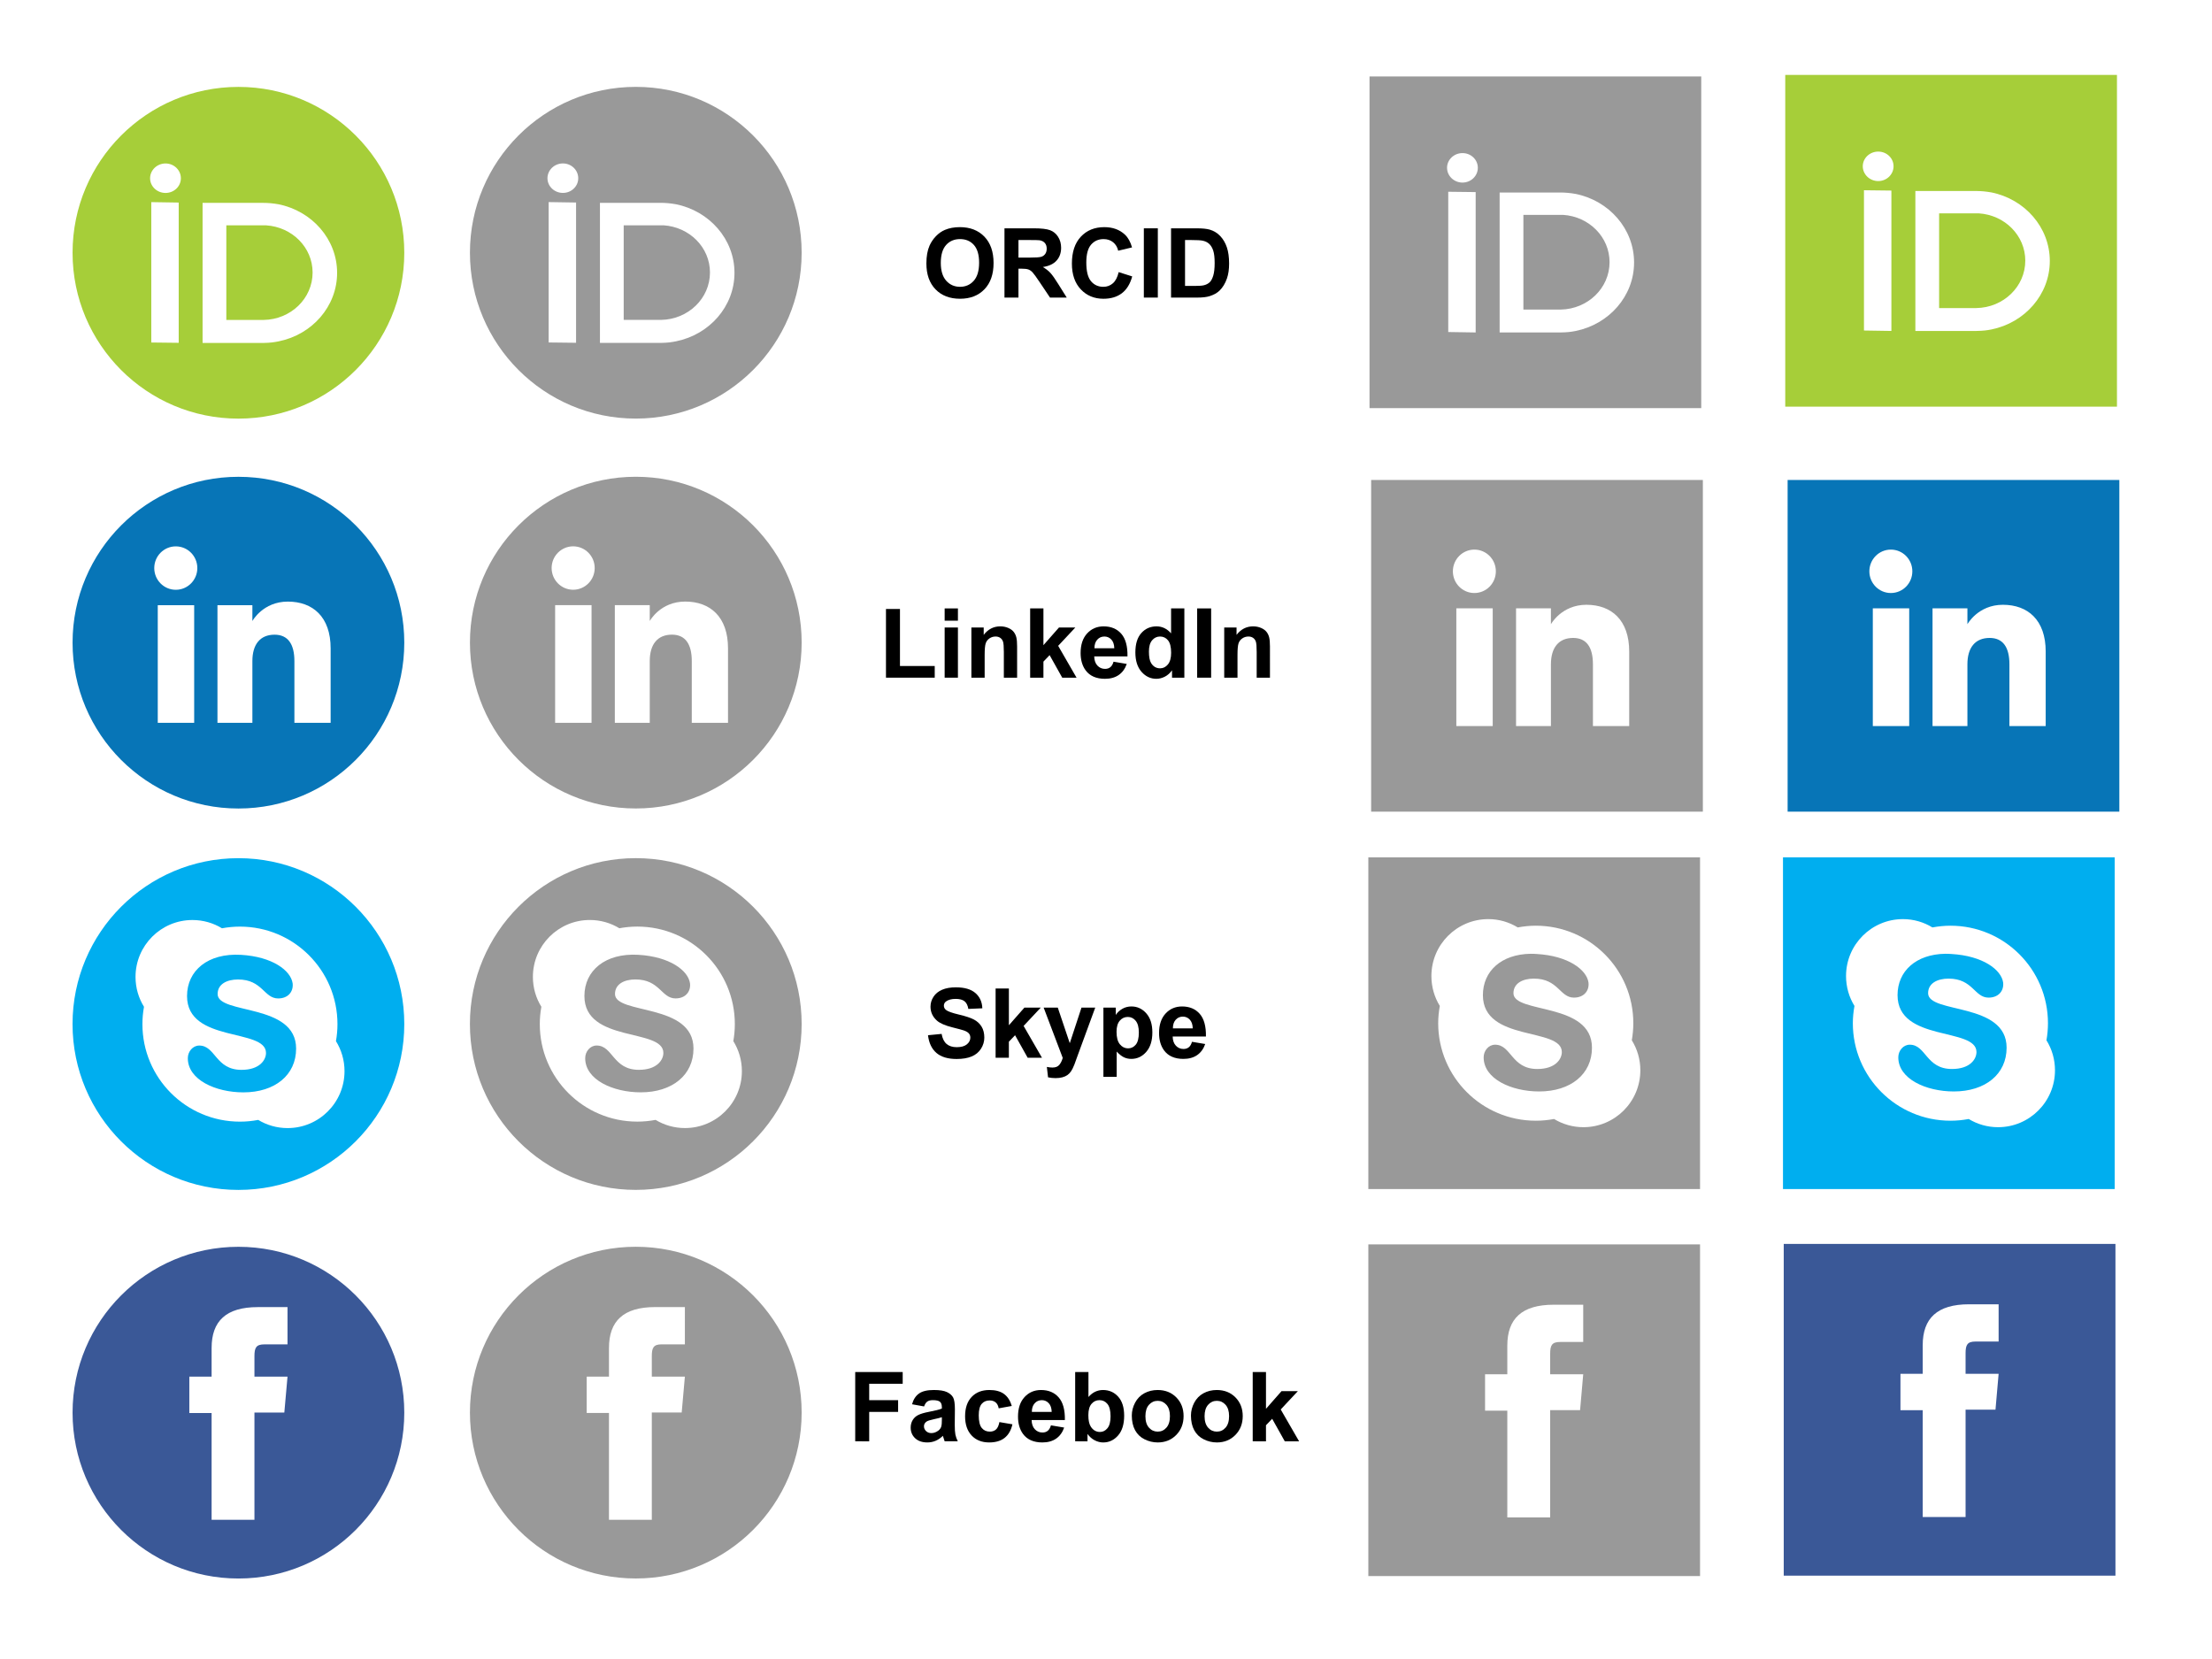 <?xml version="1.0" encoding="UTF-8" standalone="no"?>
<svg
   xmlns:dc="http://purl.org/dc/elements/1.1/"
   xmlns:cc="http://creativecommons.org/ns#"
   xmlns:rdf="http://www.w3.org/1999/02/22-rdf-syntax-ns#"
   xmlns:svg="http://www.w3.org/2000/svg"
   xmlns="http://www.w3.org/2000/svg"
   xmlns:sodipodi="http://sodipodi.sourceforge.net/DTD/sodipodi-0.dtd"
   xmlns:inkscape="http://www.inkscape.org/namespaces/inkscape"
   viewBox="0 0 640 480"
   height="480"
   width="640"
   xml:space="preserve"
   id="svg2"
   version="1.1"
   inkscape:version="0.48.5 r10040"
   sodipodi:docname="Social_Media_Icons_Set2.svg"><sodipodi:namedview
     pagecolor="#ffffff"
     bordercolor="#666666"
     borderopacity="1"
     objecttolerance="10"
     gridtolerance="10"
     guidetolerance="10"
     inkscape:pageopacity="0"
     inkscape:pageshadow="2"
     inkscape:window-width="1920"
     inkscape:window-height="1057"
     id="namedview50"
     showgrid="false"
     inkscape:zoom="1.3110351"
     inkscape:cx="338.93147"
     inkscape:cy="199.95628"
     inkscape:window-x="-8"
     inkscape:window-y="1072"
     inkscape:window-maximized="1"
     inkscape:current-layer="g12"
     showguides="false"><inkscape:grid
       type="xygrid"
       id="grid3025"
       empspacing="5"
       visible="true"
       enabled="true"
       snapvisiblegridlinesonly="true" /></sodipodi:namedview><defs
     id="defs6"><clipPath
       id="clipPath18"
       clipPathUnits="userSpaceOnUse"><path
         id="path16"
         d="M 0,512 H 512 V 0 H 0 z"
         inkscape:connector-curvature="0" /></clipPath></defs><g
     transform="matrix(1.333,0,0,-1.333,0,480)"
     id="g10"><g
       id="g12"><path
         id="path30"
         style="fill:#0775b7;fill-opacity:1;fill-rule:nonzero;stroke:none"
         d="m 71.767,203.196 h -7.866 v 13.404 c 0,3.677 -1.397,5.729 -4.304,5.729 -3.163,0 -4.816,-2.138 -4.816,-5.729 v -13.404 h -7.581 v 25.536 h 7.581 v -3.439 c 0,0 2.28,4.218 7.695,4.218 5.415,0 9.291,-3.306 9.291,-10.146 z m -33.611,28.88 c -2.581,0 -4.674,2.11 -4.674,4.712 0,2.602 2.093,4.712 4.674,4.712 2.582,0 4.674,-2.11 4.674,-4.712 0,-2.602 -2.092,-4.712 -4.674,-4.712 m 3.99,-28.88 h -7.904 v 25.536 h 7.904 z m 9.604,53.404 c -19.881,0 -36,-16.117 -36,-36 0,-19.883 16.118,-36 36,-36 19.883,0 36.001,16.117 36.001,36 0,19.883 -16.117,36 -36.001,36"
         inkscape:connector-curvature="0" /><g
         id="g32"
         transform="translate(62.405,68.29)"><path
           inkscape:connector-curvature="0"
           d="m 0,0 h -5.031 c -1.777,0 -2.147,-0.728 -2.147,-2.565 v -4.44 H 0 l -0.691,-7.794 h -6.487 v -23.282 h -9.297 v 23.184 h -4.835 v 7.892 h 4.835 v 6.215 c 0,5.833 3.12,8.879 10.038,8.879 l 6.437,0 z m -10.655,21.179 c -19.883,0 -36,-16.117 -36,-36 0,-19.883 16.117,-36 36,-36 19.882,0 36,16.117 36,36 0,19.883 -16.118,36 -36,36"
           style="fill:#3a5897;fill-opacity:1;fill-rule:nonzero;stroke:none"
           id="path34" /></g><g
         id="g52"
         transform="matrix(0.995,0,0,0.995,74.778,127.592)"><path
           inkscape:connector-curvature="0"
           d="m 0,0 c 0,2.404 -0.686,4.647 -1.867,6.549 0.211,1.205 0.329,2.445 0.329,3.711 0,11.75 -9.525,21.273 -21.274,21.273 -1.338,0 -2.647,-0.129 -3.917,-0.365 -1.879,1.145 -4.086,1.803 -6.447,1.803 -6.856,0 -12.415,-5.559 -12.415,-12.416 0,-2.39 0.677,-4.621 1.847,-6.515 -0.221,-1.227 -0.342,-2.488 -0.342,-3.78 0,-11.748 9.524,-21.274 21.274,-21.274 1.364,0 2.695,0.133 3.987,0.379 1.871,-1.131 4.064,-1.782 6.411,-1.782 C -5.558,-12.416 0,-6.857 0,0 m 13.038,10.277 c 0,-19.984 -16.2,-36.183 -36.184,-36.183 -19.984,0 -36.184,16.199 -36.184,36.183 0,19.984 16.2,36.184 36.184,36.184 19.984,0 36.184,-16.2 36.184,-36.184 M -10.559,4.918 c 0,-5.765 -4.614,-9.543 -11.503,-9.543 -6.059,0 -12.148,2.747 -12.118,7.475 0.01,1.427 1.075,2.737 2.492,2.737 3.567,0 3.535,-5.302 9.215,-5.302 3.986,0 5.346,2.175 5.346,3.69 0,5.472 -17.225,2.117 -17.225,12.41 0,5.57 4.577,9.413 11.769,8.99 6.86,-0.402 10.879,-3.42 11.27,-6.238 0.191,-1.842 -1.034,-3.274 -3.16,-3.274 -3.102,0 -3.42,4.137 -8.762,4.137 -2.411,0 -4.446,-1.001 -4.446,-3.176 0,-4.543 17.122,-1.904 17.122,-11.906"
           style="fill:#00aeef;fill-opacity:1;fill-rule:nonzero;stroke:none"
           id="path54" /></g><path
         style="fill:#a6ce39;fill-opacity:1;stroke:none"
         d="m 51.75,341.227 c -19.882,0 -36,-16.118 -36,-36 0,-19.882 16.118,-36 36,-36 19.882,0 36,16.118 36,36 0,19.882 -16.118,36 -36,36 z M 35.93,324.609 c 1.843,0 3.328,-1.446 3.328,-3.211 0,-1.765 -1.485,-3.188 -3.328,-3.188 -1.843,0 -3.352,1.422 -3.352,3.188 0,1.765 1.508,3.211 3.352,3.211 z m -3.094,-8.391 5.953,-0.094 0,-30.445 -5.953,0.07 0,30.469 z m 11.133,-0.164 5.156,0 8.109,0 c 0.915,0 1.997,-0.085 3.234,-0.305 7.244,-1.458 12.703,-7.577 12.703,-14.883 0,-7.293 -5.432,-13.394 -12.656,-14.859 -0.993,-0.2 -1.833,-0.329 -3.281,-0.352 l -8.109,0 -5.156,0 0,30.398 z m 5.156,-4.875 0,-20.531 8.109,0 c 5.897,0.101 10.617,4.665 10.617,10.289 0,5.448 -4.439,9.875 -10.078,10.242 l -8.648,0 z"
         id="path3110"
         inkscape:connector-curvature="0" /><path
         id="path30-1"
         style="fill:#999999;fill-opacity:1;fill-rule:nonzero;stroke:none"
         d="m 158.017,203.204 h -7.866 v 13.404 c 0,3.677 -1.397,5.729 -4.304,5.729 -3.163,0 -4.816,-2.138 -4.816,-5.729 v -13.404 h -7.581 v 25.536 h 7.581 v -3.439 c 0,0 2.28,4.218 7.695,4.218 5.415,0 9.291,-3.306 9.291,-10.146 z m -33.611,28.88 c -2.581,0 -4.674,2.11 -4.674,4.712 0,2.602 2.093,4.712 4.674,4.712 2.582,0 4.674,-2.11 4.674,-4.712 0,-2.602 -2.092,-4.712 -4.674,-4.712 m 3.99,-28.88 h -7.904 v 25.536 h 7.904 z m 9.604,53.404 c -19.881,0 -35.999,-16.117 -35.999,-36 0,-19.883 16.118,-36 35.999,-36 19.883,0 36.001,16.117 36.001,36 0,19.883 -16.117,36 -36.001,36"
         inkscape:connector-curvature="0" /><g
         id="g32-7"
         transform="translate(148.655,68.298)"
         style="fill:#999999"><path
           inkscape:connector-curvature="0"
           d="m 0,0 h -5.031 c -1.777,0 -2.147,-0.728 -2.147,-2.565 v -4.44 H 0 l -0.691,-7.794 h -6.487 v -23.282 h -9.297 v 23.184 h -4.835 v 7.892 h 4.835 v 6.215 c 0,5.833 3.12,8.879 10.038,8.879 l 6.437,0 z m -10.655,21.179 c -19.883,0 -36,-16.117 -36,-36 0,-19.883 16.117,-36 36,-36 19.882,0 36,16.117 36,36 0,19.883 -16.118,36 -36,36"
           style="fill:#999999;fill-opacity:1;fill-rule:nonzero;stroke:none"
           id="path34-4" /></g><g
         id="g52-0"
         transform="matrix(0.995,0,0,0.995,161.028,127.599)"
         style="fill:#999999"><path
           inkscape:connector-curvature="0"
           d="m 0,0 c 0,2.404 -0.686,4.647 -1.867,6.549 0.211,1.205 0.329,2.445 0.329,3.711 0,11.75 -9.525,21.273 -21.274,21.273 -1.338,0 -2.647,-0.129 -3.917,-0.365 -1.879,1.145 -4.086,1.803 -6.447,1.803 -6.856,0 -12.415,-5.559 -12.415,-12.416 0,-2.39 0.677,-4.621 1.847,-6.515 -0.221,-1.227 -0.342,-2.488 -0.342,-3.78 0,-11.748 9.524,-21.274 21.274,-21.274 1.364,0 2.695,0.133 3.987,0.379 1.871,-1.131 4.064,-1.782 6.411,-1.782 C -5.558,-12.416 0,-6.857 0,0 m 13.038,10.277 c 0,-19.984 -16.2,-36.183 -36.184,-36.183 -19.984,0 -36.184,16.199 -36.184,36.183 0,19.984 16.2,36.184 36.184,36.184 19.984,0 36.184,-16.2 36.184,-36.184 M -10.559,4.918 c 0,-5.765 -4.614,-9.543 -11.503,-9.543 -6.059,0 -12.148,2.747 -12.118,7.475 0.01,1.427 1.075,2.737 2.492,2.737 3.567,0 3.535,-5.302 9.215,-5.302 3.986,0 5.346,2.175 5.346,3.69 0,5.472 -17.225,2.117 -17.225,12.41 0,5.57 4.577,9.413 11.769,8.99 6.86,-0.402 10.879,-3.42 11.27,-6.238 0.191,-1.842 -1.034,-3.274 -3.16,-3.274 -3.102,0 -3.42,4.137 -8.762,4.137 -2.411,0 -4.446,-1.001 -4.446,-3.176 0,-4.543 17.122,-1.904 17.122,-11.906"
           style="fill:#999999;fill-opacity:1;fill-rule:nonzero;stroke:none"
           id="path54-9" /></g><path
         style="fill:#999999;fill-opacity:1;stroke:none"
         d="m 138,341.234 c -19.882,0 -36,-16.118 -36,-36 0,-19.882 16.118,-36 36,-36 19.882,0 36,16.118 36,36 0,19.882 -16.118,36 -36,36 z m -15.82,-16.617 c 1.843,0 3.328,-1.446 3.328,-3.211 0,-1.765 -1.485,-3.188 -3.328,-3.188 -1.843,0 -3.352,1.422 -3.352,3.188 0,1.765 1.508,3.211 3.352,3.211 z m -3.094,-8.391 5.953,-0.094 0,-30.445 -5.953,0.07 0,30.469 z m 11.133,-0.164 5.156,0 8.109,0 c 0.915,0 1.997,-0.085 3.234,-0.305 7.244,-1.458 12.703,-7.577 12.703,-14.883 0,-7.293 -5.432,-13.394 -12.656,-14.859 -0.993,-0.2 -1.833,-0.329 -3.281,-0.352 l -8.109,0 -5.156,0 0,30.398 z m 5.156,-4.875 0,-20.531 8.109,0 c 5.897,0.101 10.617,4.665 10.617,10.289 0,5.448 -4.439,9.875 -10.078,10.242 l -8.648,0 z"
         id="path3110-4"
         inkscape:connector-curvature="0" /><g
         transform="matrix(0.75,0,0,-0.75,-0.984,507.227)"
         style="font-size:40px;font-style:normal;font-weight:normal;text-align:center;line-height:125%;letter-spacing:0px;word-spacing:0px;text-anchor:middle;fill:#000000;fill-opacity:1;stroke:none;font-family:Sans"
         id="flowRoot3060"><path
           d="m 248.814,613.302 0,-20.043 13.74,0 0,3.391 -9.693,0 0,4.744 8.367,0 0,3.391 -8.367,0 0,8.518 z"
           style="font-size:28px;font-weight:bold;-inkscape-font-specification:Sans Bold"
           id="path3062" /><path
           d="m 268.748,603.212 -3.486,-0.629 c 0.392,-1.404 1.066,-2.443 2.023,-3.117 0.957,-0.674 2.379,-1.012 4.266,-1.012 1.714,2e-5 2.99,0.203 3.828,0.608 0.839,0.406 1.429,0.921 1.77,1.545 0.342,0.624 0.513,1.771 0.513,3.438 l -0.041,4.484 c -10e-6,1.276 0.061,2.217 0.185,2.823 0.123,0.606 0.353,1.256 0.69,1.948 l -3.801,0 c -0.1,-0.255 -0.223,-0.633 -0.369,-1.135 -0.064,-0.228 -0.109,-0.378 -0.137,-0.451 -0.656,0.638 -1.358,1.117 -2.105,1.436 -0.747,0.319 -1.545,0.479 -2.393,0.479 -1.495,0 -2.673,-0.406 -3.534,-1.217 -0.861,-0.811 -1.292,-1.837 -1.292,-3.076 0,-0.82 0.196,-1.552 0.588,-2.194 0.392,-0.643 0.941,-1.135 1.647,-1.477 0.706,-0.342 1.725,-0.64 3.056,-0.896 1.796,-0.337 3.04,-0.652 3.732,-0.943 l 0,-0.383 c -10e-6,-0.738 -0.182,-1.265 -0.547,-1.579 -0.365,-0.314 -1.053,-0.472 -2.064,-0.472 -0.684,2e-5 -1.217,0.134 -1.6,0.403 -0.383,0.269 -0.693,0.741 -0.93,1.415 z m 5.141,3.117 c -0.492,0.164 -1.271,0.36 -2.338,0.588 -1.066,0.228 -1.764,0.451 -2.092,0.67 -0.501,0.355 -0.752,0.807 -0.752,1.354 0,0.538 0.201,1.003 0.602,1.395 0.401,0.392 0.911,0.588 1.531,0.588 0.693,0 1.354,-0.228 1.982,-0.684 0.465,-0.346 0.77,-0.77 0.916,-1.271 0.1,-0.328 0.15,-0.952 0.15,-1.873 z"
           style="font-size:28px;font-weight:bold;-inkscape-font-specification:Sans Bold"
           id="path3064" /><path
           d="m 294.123,603.076 -3.787,0.684 c -0.128,-0.756 -0.417,-1.326 -0.868,-1.709 -0.451,-0.383 -1.037,-0.574 -1.757,-0.574 -0.957,10e-6 -1.72,0.33 -2.29,0.991 -0.57,0.661 -0.855,1.766 -0.854,3.315 -1e-5,1.723 0.289,2.939 0.868,3.65 0.579,0.711 1.356,1.066 2.331,1.066 0.729,1e-5 1.326,-0.207 1.791,-0.622 0.465,-0.415 0.793,-1.128 0.984,-2.14 l 3.773,0.643 c -0.392,1.732 -1.144,3.04 -2.256,3.924 -1.112,0.884 -2.602,1.326 -4.471,1.326 -2.124,0 -3.817,-0.67 -5.079,-2.01 -1.262,-1.34 -1.894,-3.195 -1.894,-5.564 0,-2.397 0.633,-4.263 1.9,-5.599 1.267,-1.335 2.98,-2.003 5.141,-2.003 1.768,2e-5 3.174,0.381 4.218,1.142 1.044,0.761 1.793,1.921 2.249,3.479 z"
           style="font-size:28px;font-weight:bold;-inkscape-font-specification:Sans Bold"
           id="path3066" /><path
           d="m 305.457,608.681 3.828,0.643 c -0.492,1.404 -1.269,2.472 -2.331,3.206 -1.062,0.734 -2.39,1.101 -3.985,1.101 -2.525,0 -4.393,-0.825 -5.605,-2.475 -0.957,-1.322 -1.436,-2.99 -1.436,-5.004 0,-2.406 0.629,-4.291 1.887,-5.653 1.258,-1.363 2.848,-2.044 4.771,-2.044 2.16,2e-5 3.865,0.713 5.113,2.14 1.249,1.426 1.846,3.612 1.791,6.556 l -9.625,0 c 0.027,1.139 0.337,2.026 0.93,2.659 0.592,0.633 1.331,0.95 2.215,0.95 0.602,0 1.107,-0.164 1.518,-0.492 0.41,-0.328 0.72,-0.857 0.93,-1.586 z m 0.219,-3.883 c -0.027,-1.112 -0.314,-1.957 -0.861,-2.536 -0.547,-0.579 -1.212,-0.868 -1.996,-0.868 -0.839,2e-5 -1.531,0.305 -2.078,0.916 -0.547,0.611 -0.816,1.44 -0.807,2.488 z"
           style="font-size:28px;font-weight:bold;-inkscape-font-specification:Sans Bold"
           id="path3068" /><path
           d="m 312.471,613.302 0,-20.043 3.842,0 0,7.219 c 1.185,-1.349 2.589,-2.023 4.211,-2.023 1.768,2e-5 3.231,0.64 4.389,1.921 1.158,1.281 1.736,3.119 1.736,5.517 -2e-5,2.479 -0.59,4.389 -1.771,5.729 -1.18,1.34 -2.614,2.01 -4.3,2.01 -0.829,0 -1.647,-0.207 -2.454,-0.622 -0.807,-0.415 -1.502,-1.028 -2.085,-1.839 l 0,2.133 z m 3.814,-7.574 c -1e-5,1.504 0.237,2.616 0.711,3.336 0.665,1.021 1.549,1.531 2.652,1.531 0.848,0 1.57,-0.362 2.167,-1.087 0.597,-0.725 0.895,-1.866 0.896,-3.425 -10e-6,-1.659 -0.301,-2.855 -0.902,-3.589 -0.602,-0.734 -1.372,-1.101 -2.311,-1.101 -0.921,2e-5 -1.686,0.358 -2.297,1.073 -0.611,0.716 -0.916,1.802 -0.916,3.261 z"
           style="font-size:28px;font-weight:bold;-inkscape-font-specification:Sans Bold"
           id="path3070" /><path
           d="m 328.863,605.837 c 0,-1.276 0.314,-2.511 0.943,-3.705 0.629,-1.194 1.52,-2.105 2.673,-2.734 1.153,-0.629 2.44,-0.943 3.862,-0.943 2.197,2e-5 3.997,0.713 5.4,2.14 1.404,1.426 2.105,3.229 2.105,5.407 -2e-5,2.197 -0.709,4.017 -2.126,5.462 -1.417,1.445 -3.202,2.167 -5.353,2.167 -1.331,0 -2.6,-0.301 -3.808,-0.902 -1.208,-0.602 -2.126,-1.483 -2.755,-2.646 -0.629,-1.162 -0.943,-2.577 -0.943,-4.245 z m 3.938,0.205 c 0,1.44 0.342,2.543 1.025,3.309 0.684,0.766 1.527,1.148 2.529,1.148 1.003,1e-5 1.843,-0.383 2.522,-1.148 0.679,-0.766 1.019,-1.878 1.019,-3.336 -10e-6,-1.422 -0.34,-2.516 -1.019,-3.281 -0.679,-0.766 -1.52,-1.148 -2.522,-1.148 -1.003,10e-6 -1.846,0.383 -2.529,1.148 -0.684,0.766 -1.025,1.869 -1.025,3.309 z"
           style="font-size:28px;font-weight:bold;-inkscape-font-specification:Sans Bold"
           id="path3072" /><path
           d="m 345.98,605.837 c 0,-1.276 0.314,-2.511 0.943,-3.705 0.629,-1.194 1.52,-2.105 2.673,-2.734 1.153,-0.629 2.44,-0.943 3.862,-0.943 2.197,2e-5 3.997,0.713 5.4,2.14 1.404,1.426 2.105,3.229 2.105,5.407 -10e-6,2.197 -0.709,4.017 -2.126,5.462 -1.417,1.445 -3.202,2.167 -5.353,2.167 -1.331,0 -2.6,-0.301 -3.808,-0.902 -1.208,-0.602 -2.126,-1.483 -2.755,-2.646 -0.629,-1.162 -0.943,-2.577 -0.943,-4.245 z m 3.938,0.205 c -1e-5,1.44 0.342,2.543 1.025,3.309 0.684,0.766 1.527,1.148 2.529,1.148 1.003,1e-5 1.843,-0.383 2.522,-1.148 0.679,-0.766 1.019,-1.878 1.019,-3.336 -10e-6,-1.422 -0.34,-2.516 -1.019,-3.281 -0.679,-0.766 -1.52,-1.148 -2.522,-1.148 -1.003,10e-6 -1.846,0.383 -2.529,1.148 -0.684,0.766 -1.025,1.869 -1.025,3.309 z"
           style="font-size:28px;font-weight:bold;-inkscape-font-specification:Sans Bold"
           id="path3074" /><path
           d="m 363.85,613.302 0,-20.043 3.842,0 0,10.637 4.498,-5.113 4.73,0 -4.963,5.305 5.318,9.215 -4.143,0 -3.65,-6.521 -1.791,1.873 0,4.648 z"
           style="font-size:28px;font-weight:bold;-inkscape-font-specification:Sans Bold"
           id="path3076" /></g><g
         transform="matrix(0.75,0,0,-0.75,-2.484,590.477)"
         style="font-size:40px;font-style:normal;font-weight:normal;text-align:center;line-height:125%;letter-spacing:0px;word-spacing:0px;text-anchor:middle;fill:#000000;fill-opacity:1;stroke:none;font-family:Sans"
         id="flowRoot3060-8"><path
           d="m 271.879,606.781 3.938,-0.383 c 0.237,1.322 0.718,2.292 1.442,2.912 0.725,0.62 1.702,0.93 2.933,0.93 1.303,0 2.285,-0.276 2.946,-0.827 0.661,-0.551 0.991,-1.196 0.991,-1.935 -2e-5,-0.474 -0.139,-0.877 -0.417,-1.21 -0.278,-0.333 -0.763,-0.622 -1.456,-0.868 -0.474,-0.164 -1.554,-0.456 -3.24,-0.875 -2.169,-0.538 -3.691,-1.199 -4.566,-1.982 -1.23,-1.103 -1.846,-2.447 -1.846,-4.033 -10e-6,-1.021 0.289,-1.976 0.868,-2.864 0.579,-0.889 1.413,-1.565 2.502,-2.03 1.089,-0.465 2.404,-0.697 3.944,-0.697 2.516,2e-5 4.409,0.551 5.681,1.654 1.271,1.103 1.939,2.575 2.003,4.416 l -4.047,0.178 c -0.173,-1.03 -0.545,-1.77 -1.114,-2.222 -0.57,-0.451 -1.424,-0.677 -2.563,-0.677 -1.176,2e-5 -2.096,0.242 -2.762,0.725 -0.428,0.31 -0.643,0.725 -0.643,1.244 -1e-5,0.474 0.201,0.88 0.602,1.217 0.51,0.428 1.75,0.875 3.719,1.34 1.969,0.465 3.425,0.946 4.368,1.442 0.943,0.497 1.682,1.176 2.215,2.037 0.533,0.861 0.8,1.925 0.8,3.192 -2e-5,1.148 -0.319,2.224 -0.957,3.227 -0.638,1.003 -1.54,1.748 -2.707,2.235 -1.167,0.488 -2.62,0.731 -4.361,0.731 -2.534,0 -4.48,-0.586 -5.838,-1.757 -1.358,-1.171 -2.169,-2.878 -2.434,-5.12 z"
           style="font-size:28px;font-weight:bold;-inkscape-font-specification:Sans Bold"
           id="path3051" /><path
           d="m 291.443,613.302 0,-20.043 3.842,0 0,10.637 4.498,-5.113 4.73,0 -4.963,5.305 5.318,9.215 -4.143,0 -3.65,-6.521 -1.791,1.873 0,4.648 z"
           style="font-size:28px;font-weight:bold;-inkscape-font-specification:Sans Bold"
           id="path3053" /><path
           d="m 305.348,598.783 4.088,0 3.473,10.309 3.391,-10.309 3.979,0 -5.127,13.973 -0.916,2.529 c -0.337,0.848 -0.659,1.495 -0.964,1.941 -0.305,0.447 -0.656,0.809 -1.053,1.087 -0.396,0.278 -0.884,0.494 -1.463,0.649 -0.579,0.155 -1.233,0.232 -1.962,0.232 -0.738,-10e-6 -1.463,-0.077 -2.174,-0.232 l -0.342,-3.008 c 0.602,0.118 1.144,0.178 1.627,0.178 0.893,-10e-6 1.554,-0.262 1.982,-0.786 0.428,-0.524 0.756,-1.192 0.984,-2.003 z"
           style="font-size:28px;font-weight:bold;-inkscape-font-specification:Sans Bold"
           id="path3055" /><path
           d="m 322.643,598.783 3.582,0 0,2.133 c 0.465,-0.729 1.094,-1.322 1.887,-1.777 0.793,-0.456 1.673,-0.684 2.639,-0.684 1.686,2e-5 3.117,0.661 4.293,1.982 1.176,1.322 1.764,3.163 1.764,5.523 -2e-5,2.424 -0.592,4.309 -1.777,5.653 -1.185,1.344 -2.62,2.017 -4.307,2.017 -0.802,0 -1.529,-0.16 -2.181,-0.479 -0.652,-0.319 -1.338,-0.866 -2.058,-1.641 l 0,7.314 -3.842,0 z m 3.801,7.014 c -10e-6,1.632 0.324,2.837 0.971,3.616 0.647,0.779 1.436,1.169 2.365,1.169 0.893,10e-6 1.636,-0.358 2.229,-1.073 0.592,-0.715 0.889,-1.889 0.889,-3.521 -10e-6,-1.522 -0.305,-2.652 -0.916,-3.391 -0.611,-0.738 -1.367,-1.107 -2.27,-1.107 -0.939,10e-6 -1.718,0.362 -2.338,1.087 -0.62,0.725 -0.93,1.798 -0.93,3.22 z"
           style="font-size:28px;font-weight:bold;-inkscape-font-specification:Sans Bold"
           id="path3057" /><path
           d="m 348.277,608.681 3.828,0.643 c -0.492,1.404 -1.269,2.472 -2.331,3.206 -1.062,0.734 -2.39,1.101 -3.985,1.101 -2.525,0 -4.393,-0.825 -5.605,-2.475 -0.957,-1.322 -1.436,-2.99 -1.436,-5.004 0,-2.406 0.629,-4.291 1.887,-5.653 1.258,-1.363 2.848,-2.044 4.771,-2.044 2.16,2e-5 3.865,0.713 5.113,2.14 1.249,1.426 1.846,3.612 1.791,6.556 l -9.625,0 c 0.027,1.139 0.337,2.026 0.93,2.659 0.592,0.633 1.331,0.95 2.215,0.95 0.602,0 1.107,-0.164 1.518,-0.492 0.41,-0.328 0.72,-0.857 0.93,-1.586 z m 0.219,-3.883 c -0.027,-1.112 -0.314,-1.957 -0.861,-2.536 -0.547,-0.579 -1.212,-0.868 -1.996,-0.868 -0.839,2e-5 -1.531,0.305 -2.078,0.916 -0.547,0.611 -0.816,1.44 -0.807,2.488 z"
           style="font-size:28px;font-weight:bold;-inkscape-font-specification:Sans Bold"
           id="path3059" /></g><g
         transform="matrix(0.75,0,0,-0.75,-0.234,672.977)"
         style="font-size:40px;font-style:normal;font-weight:normal;text-align:center;line-height:125%;letter-spacing:0px;word-spacing:0px;text-anchor:middle;fill:#000000;fill-opacity:1;stroke:none;font-family:Sans"
         id="flowRoot3060-1"><path
           d="m 256.717,613.302 0,-19.879 4.047,0 0,16.502 10.062,0 0,3.377 z"
           style="font-size:28px;font-weight:bold;-inkscape-font-specification:Sans Bold"
           id="path3034" /><path
           d="m 273.697,596.814 0,-3.555 3.842,0 0,3.555 z m 0,16.488 0,-14.52 3.842,0 0,14.52 z"
           style="font-size:28px;font-weight:bold;-inkscape-font-specification:Sans Bold"
           id="path3036" /><path
           d="m 294.67,613.302 -3.842,0 0,-7.41 c -1e-5,-1.568 -0.082,-2.582 -0.246,-3.042 -0.164,-0.46 -0.431,-0.818 -0.8,-1.073 -0.369,-0.255 -0.813,-0.383 -1.333,-0.383 -0.665,2e-5 -1.262,0.182 -1.791,0.547 -0.529,0.365 -0.891,0.848 -1.087,1.449 -0.196,0.602 -0.294,1.714 -0.294,3.336 l 0,6.576 -3.842,0 0,-14.52 3.568,0 0,2.133 c 1.267,-1.641 2.862,-2.461 4.785,-2.461 0.848,2e-5 1.622,0.153 2.324,0.458 0.702,0.305 1.233,0.695 1.593,1.169 0.36,0.474 0.611,1.012 0.752,1.613 0.141,0.602 0.212,1.463 0.212,2.584 z"
           style="font-size:28px;font-weight:bold;-inkscape-font-specification:Sans Bold"
           id="path3038" /><path
           d="m 298.443,613.302 0,-20.043 3.842,0 0,10.637 4.498,-5.113 4.73,0 -4.963,5.305 5.318,9.215 -4.143,0 -3.65,-6.521 -1.791,1.873 0,4.648 z"
           style="font-size:28px;font-weight:bold;-inkscape-font-specification:Sans Bold"
           id="path3040" /><path
           d="m 322.574,608.681 3.828,0.643 c -0.492,1.404 -1.269,2.472 -2.331,3.206 -1.062,0.734 -2.39,1.101 -3.985,1.101 -2.525,0 -4.393,-0.825 -5.605,-2.475 -0.957,-1.322 -1.436,-2.99 -1.436,-5.004 0,-2.406 0.629,-4.291 1.887,-5.653 1.258,-1.363 2.848,-2.044 4.771,-2.044 2.16,2e-5 3.865,0.713 5.113,2.14 1.249,1.426 1.846,3.612 1.791,6.556 l -9.625,0 c 0.027,1.139 0.337,2.026 0.93,2.659 0.592,0.633 1.331,0.95 2.215,0.95 0.602,0 1.107,-0.164 1.518,-0.492 0.41,-0.328 0.72,-0.857 0.93,-1.586 z m 0.219,-3.883 c -0.027,-1.112 -0.314,-1.957 -0.861,-2.536 -0.547,-0.579 -1.212,-0.868 -1.996,-0.868 -0.839,2e-5 -1.531,0.305 -2.078,0.916 -0.547,0.611 -0.816,1.44 -0.807,2.488 z"
           style="font-size:28px;font-weight:bold;-inkscape-font-specification:Sans Bold"
           id="path3042" /><path
           d="m 343.068,613.302 -3.568,0 0,-2.133 c -0.592,0.829 -1.292,1.447 -2.099,1.853 -0.807,0.406 -1.62,0.608 -2.44,0.608 -1.668,0 -3.097,-0.672 -4.286,-2.017 -1.189,-1.344 -1.784,-3.22 -1.784,-5.626 0,-2.461 0.579,-4.332 1.736,-5.612 1.158,-1.281 2.62,-1.921 4.389,-1.921 1.622,2e-5 3.026,0.674 4.211,2.023 l 0,-7.219 3.842,0 z m -10.254,-7.574 c 0,1.549 0.214,2.671 0.643,3.363 0.62,1.003 1.486,1.504 2.598,1.504 0.884,0 1.636,-0.376 2.256,-1.128 0.62,-0.752 0.93,-1.875 0.93,-3.37 -10e-6,-1.668 -0.301,-2.869 -0.902,-3.603 -0.602,-0.734 -1.372,-1.101 -2.311,-1.101 -0.911,2e-5 -1.675,0.362 -2.29,1.087 -0.615,0.725 -0.923,1.807 -0.923,3.247 z"
           style="font-size:28px;font-weight:bold;-inkscape-font-specification:Sans Bold"
           id="path3044" /><path
           d="m 346.773,613.302 0,-20.043 4.047,0 0,20.043 z"
           style="font-size:28px;font-weight:bold;-inkscape-font-specification:Sans Bold"
           id="path3046" /><path
           d="m 367.842,613.302 -3.842,0 0,-7.41 c -10e-6,-1.568 -0.082,-2.582 -0.246,-3.042 -0.164,-0.46 -0.431,-0.818 -0.8,-1.073 -0.369,-0.255 -0.813,-0.383 -1.333,-0.383 -0.665,2e-5 -1.262,0.182 -1.791,0.547 -0.529,0.365 -0.891,0.848 -1.087,1.449 -0.196,0.602 -0.294,1.714 -0.294,3.336 l 0,6.576 -3.842,0 0,-14.52 3.568,0 0,2.133 c 1.267,-1.641 2.862,-2.461 4.785,-2.461 0.848,2e-5 1.622,0.153 2.324,0.458 0.702,0.305 1.233,0.695 1.593,1.169 0.36,0.474 0.611,1.012 0.752,1.613 0.141,0.602 0.212,1.463 0.212,2.584 z"
           style="font-size:28px;font-weight:bold;-inkscape-font-specification:Sans Bold"
           id="path3048" /></g><g
         transform="matrix(0.75,0,0,-0.75,-0.117,755.477)"
         style="font-size:40px;font-style:normal;font-weight:normal;text-align:center;line-height:125%;letter-spacing:0px;word-spacing:0px;text-anchor:middle;fill:#000000;fill-opacity:1;stroke:none;font-family:Sans"
         id="flowRoot3060-7"><path
           d="m 268.256,603.404 c 0,-2.042 0.305,-3.755 0.916,-5.141 0.456,-1.021 1.078,-1.937 1.866,-2.748 0.788,-0.811 1.652,-1.413 2.591,-1.805 1.249,-0.529 2.689,-0.793 4.32,-0.793 2.953,2e-5 5.316,0.916 7.089,2.748 1.773,1.832 2.659,4.38 2.659,7.643 -3e-5,3.236 -0.88,5.767 -2.639,7.595 -1.759,1.827 -4.111,2.741 -7.055,2.741 -2.98,0 -5.35,-0.909 -7.109,-2.728 -1.759,-1.818 -2.639,-4.323 -2.639,-7.513 z m 4.17,-0.137 c 0,2.27 0.524,3.99 1.572,5.161 1.048,1.171 2.379,1.757 3.992,1.757 1.613,0 2.937,-0.581 3.972,-1.743 1.034,-1.162 1.552,-2.905 1.552,-5.229 -10e-6,-2.297 -0.504,-4.01 -1.511,-5.141 -1.007,-1.13 -2.345,-1.695 -4.013,-1.695 -1.668,10e-6 -3.012,0.572 -4.033,1.716 -1.021,1.144 -1.531,2.869 -1.531,5.175 z"
           style="font-size:28px;font-weight:bold;-inkscape-font-specification:Sans Bold"
           id="path3023" /><path
           d="m 290.855,613.302 0,-20.043 8.518,0 c 2.142,2e-5 3.698,0.18 4.669,0.54 0.971,0.36 1.748,1 2.331,1.921 0.583,0.921 0.875,1.973 0.875,3.158 -2e-5,1.504 -0.442,2.746 -1.326,3.726 -0.884,0.98 -2.206,1.597 -3.965,1.853 0.875,0.51 1.597,1.071 2.167,1.682 0.57,0.611 1.338,1.695 2.304,3.254 l 2.447,3.91 -4.84,0 -2.926,-4.361 c -1.039,-1.559 -1.75,-2.541 -2.133,-2.946 -0.383,-0.406 -0.788,-0.684 -1.217,-0.834 -0.428,-0.15 -1.107,-0.226 -2.037,-0.226 l -0.82,0 0,8.367 z m 4.047,-11.566 2.994,0 c 1.941,10e-6 3.154,-0.082 3.637,-0.246 0.483,-0.164 0.861,-0.447 1.135,-0.848 0.273,-0.401 0.41,-0.902 0.41,-1.504 -1e-5,-0.674 -0.18,-1.219 -0.54,-1.634 -0.36,-0.415 -0.868,-0.677 -1.524,-0.786 -0.328,-0.045 -1.313,-0.068 -2.953,-0.068 l -3.158,0 z"
           style="font-size:28px;font-weight:bold;-inkscape-font-specification:Sans Bold"
           id="path3025" /><path
           d="m 323.9,605.933 3.924,1.244 c -0.602,2.188 -1.602,3.812 -3.001,4.874 -1.399,1.062 -3.174,1.593 -5.325,1.593 -2.661,0 -4.849,-0.909 -6.562,-2.728 -1.714,-1.818 -2.57,-4.304 -2.57,-7.458 0,-3.336 0.861,-5.927 2.584,-7.772 1.723,-1.846 3.988,-2.769 6.795,-2.769 2.452,2e-5 4.443,0.725 5.975,2.174 0.911,0.857 1.595,2.087 2.051,3.691 l -4.006,0.957 c -0.237,-1.039 -0.731,-1.859 -1.483,-2.461 -0.752,-0.602 -1.666,-0.902 -2.741,-0.902 -1.486,10e-6 -2.691,0.533 -3.616,1.6 -0.925,1.066 -1.388,2.794 -1.388,5.182 -1e-5,2.534 0.456,4.339 1.367,5.414 0.911,1.076 2.096,1.613 3.555,1.613 1.076,0 2.001,-0.342 2.775,-1.025 0.775,-0.684 1.331,-1.759 1.668,-3.227 z"
           style="font-size:28px;font-weight:bold;-inkscape-font-specification:Sans Bold"
           id="path3027" /><path
           d="m 331.188,613.302 0,-20.043 4.047,0 0,20.043 z"
           style="font-size:28px;font-weight:bold;-inkscape-font-specification:Sans Bold"
           id="path3029" /><path
           d="m 339.062,593.259 7.396,0 c 1.668,2e-5 2.939,0.128 3.814,0.383 1.176,0.346 2.183,0.962 3.021,1.846 0.839,0.884 1.477,1.966 1.914,3.247 0.437,1.281 0.656,2.86 0.656,4.737 -10e-6,1.65 -0.205,3.072 -0.615,4.266 -0.501,1.458 -1.217,2.639 -2.146,3.541 -0.702,0.684 -1.65,1.217 -2.844,1.6 -0.893,0.283 -2.087,0.424 -3.582,0.424 l -7.615,0 z m 4.047,3.391 0,13.275 3.021,0 c 1.13,10e-6 1.946,-0.064 2.447,-0.191 0.656,-0.164 1.201,-0.442 1.634,-0.834 0.433,-0.392 0.786,-1.037 1.06,-1.935 0.273,-0.898 0.41,-2.121 0.41,-3.671 -1e-5,-1.549 -0.137,-2.739 -0.41,-3.568 -0.273,-0.829 -0.656,-1.477 -1.148,-1.941 -0.492,-0.465 -1.117,-0.779 -1.873,-0.943 -0.565,-0.128 -1.673,-0.191 -3.322,-0.191 z"
           style="font-size:28px;font-weight:bold;-inkscape-font-specification:Sans Bold"
           id="path3031" /></g><path
         style="fill:#999999;fill-opacity:1;stroke:none"
         d="m 297,90 0,-36 0,-36 35.977,0 c 12.006,0 24.016,0 36.023,0 l 0,36 0,36 -36,0 c -11.998,0 -24,0 -36,0 z m 40.219,-13.102 6.422,0 0,-8.086 -5.016,0 c -1.777,0 -2.156,-0.718 -2.156,-2.555 l 0,-4.453 7.172,0 -0.68,-7.781 -6.492,0 0,-23.297 -9.305,0 0,23.18 -4.828,0 0,7.898 4.828,0 0,6.211 c 0,5.833 3.137,8.883 10.055,8.883 z"
         id="rect3067-8"
         inkscape:connector-curvature="0"
         sodipodi:nodetypes="cccccccccsccssccccccccccss" /><path
         style="fill:#3a5897;fill-opacity:1;stroke:none"
         d="m 387.164,90.094 0,-36 0,-36 35.977,0 c 12.006,0 24.016,0 36.023,0 l 0,36 0,36 -36,0 c -11.998,0 -24,0 -36,0 z m 40.219,-13.102 6.422,0 0,-8.086 -5.016,0 c -1.777,0 -2.156,-0.718 -2.156,-2.555 l 0,-4.453 7.172,0 -0.68,-7.781 -6.492,0 0,-23.297 -9.305,0 0,23.18 -4.828,0 0,7.898 4.828,0 0,6.211 c 0,5.833 3.137,8.883 10.055,8.883 z"
         id="rect3067-8-7"
         inkscape:connector-curvature="0"
         sodipodi:nodetypes="cccccccccsccssccccccccccss" /><path
         style="fill:#999999;fill-opacity:1;stroke:none"
         d="m 297,174 0,-36 c 0,-11.998 0,-24 0,-36 l 35.977,0 c 12.006,0 24.016,0 36.023,0 l 0,35.977 c 0,12.006 0,24.016 0,36.023 l -36,0 c -11.998,0 -24,0 -36,0 z m 26.039,-13.406 c 2.349,0 4.529,-0.665 6.398,-1.805 1.264,0.235 2.583,0.375 3.914,0.375 11.689,0 21.164,-9.474 21.164,-21.164 0,-1.26 -0.118,-2.504 -0.328,-3.703 1.175,-1.892 1.852,-4.124 1.852,-6.516 0,-6.822 -5.53,-12.351 -12.352,-12.352 -2.335,0 -4.514,0.656 -6.375,1.781 -1.285,-0.245 -2.604,-0.375 -3.961,-0.375 -11.69,0 -21.188,9.476 -21.188,21.164 0,1.286 0.132,2.529 0.352,3.75 -1.164,1.884 -1.828,4.114 -1.828,6.492 0,6.822 5.53,12.352 12.352,12.352 z m 9.211,-7.523 c -6.396,-0.093 -10.383,-3.781 -10.383,-8.977 0,-10.241 17.133,-6.907 17.133,-12.352 0,-1.507 -1.355,-3.68 -5.32,-3.68 -5.651,0 -5.615,5.273 -9.164,5.273 -1.41,0 -2.474,-1.299 -2.484,-2.719 -0.03,-4.704 6.019,-7.43 12.047,-7.43 6.854,0 11.461,3.756 11.461,9.492 0,9.951 -17.039,7.316 -17.039,11.836 0,2.164 2.031,3.164 4.43,3.164 5.315,0 5.609,-4.125 8.695,-4.125 2.115,0 3.354,1.425 3.164,3.258 -0.389,2.804 -4.401,5.811 -11.227,6.211 -0.447,0.026 -0.886,0.053 -1.312,0.046 z"
         id="rect3067-8-5-1"
         inkscape:connector-curvature="0"
         sodipodi:nodetypes="cccccccccscsscsccsscssssssscsssssccs" /><path
         style="fill:#999999;fill-opacity:1;stroke:none"
         d="m 297.609,255.914 0,-36 0,-36 35.977,0 c 12.006,0 24.016,0 36.023,0 l 0,36 0,36 -36,0 -0.023,0 z m 22.406,-15.117 c 2.582,0 4.664,-2.109 4.664,-4.711 0,-2.602 -2.082,-4.711 -4.664,-4.711 -2.581,0 -4.664,2.109 -4.664,4.711 0,2.602 2.083,4.711 4.664,4.711 z m 24.328,-11.977 c 5.415,0 9.281,-3.308 9.281,-10.148 l 0,-16.172 -7.875,0 0,13.406 c 0,3.677 -1.382,5.719 -4.289,5.719 -3.163,0 -4.828,-2.128 -4.828,-5.719 l 0,-13.406 -7.57,0 0,25.547 7.57,0 0,-3.445 c 0,0 2.296,4.219 7.711,4.219 z m -28.242,-0.773 7.898,0 0,-25.547 -7.898,0 z"
         id="rect3067"
         inkscape:connector-curvature="0"
         sodipodi:nodetypes="ccccccccccsssssssccssscccccsccccc" /><path
         style="fill:#00aeef;fill-opacity:1;stroke:none"
         d="m 387,174 0,-36 c 0,-11.998 0,-24 0,-36 l 35.977,0 c 12.006,0 24.016,0 36.023,0 l 0,35.977 c 0,12.006 0,24.016 0,36.023 l -36,0 c -11.998,0 -24,0 -36,0 z m 26.039,-13.406 c 2.349,0 4.529,-0.665 6.398,-1.805 1.264,0.235 2.583,0.375 3.914,0.375 11.689,0 21.164,-9.474 21.164,-21.164 0,-1.26 -0.118,-2.504 -0.328,-3.703 1.175,-1.892 1.852,-4.124 1.852,-6.516 0,-6.822 -5.53,-12.351 -12.352,-12.352 -2.335,0 -4.514,0.656 -6.375,1.781 -1.285,-0.245 -2.604,-0.375 -3.961,-0.375 -11.69,0 -21.188,9.476 -21.188,21.164 0,1.285 0.132,2.529 0.352,3.75 -1.164,1.884 -1.828,4.114 -1.828,6.492 0,6.822 5.53,12.352 12.352,12.352 z m 9.211,-7.523 c -6.396,-0.094 -10.383,-3.781 -10.383,-8.977 0,-10.241 17.133,-6.907 17.133,-12.352 0,-1.507 -1.355,-3.68 -5.32,-3.68 -5.651,0 -5.615,5.273 -9.164,5.273 -1.41,0 -2.474,-1.299 -2.484,-2.719 -0.03,-4.704 6.019,-7.43 12.047,-7.43 6.854,0 11.461,3.756 11.461,9.492 0,9.951 -17.039,7.316 -17.039,11.836 0,2.164 2.031,3.164 4.43,3.164 5.315,0 5.609,-4.125 8.695,-4.125 2.115,0 3.354,1.425 3.164,3.258 -0.389,2.804 -4.401,5.811 -11.227,6.211 -0.447,0.026 -0.886,0.053 -1.312,0.047 z"
         id="rect3067-8-5-1-6"
         inkscape:connector-curvature="0"
         sodipodi:nodetypes="cccccccccscsscsccsscssssssscsssssccs" /><path
         style="fill:#0775b7;fill-opacity:1;stroke:none"
         d="m 388.008,255.914 0,-36 0,-36 35.977,0 c 12.006,0 24.016,0 36.023,0 l 0,36 0,36 -36,0 -0.023,0 z m 22.406,-15.117 c 2.582,0 4.664,-2.109 4.664,-4.711 0,-2.602 -2.082,-4.711 -4.664,-4.711 -2.581,0 -4.664,2.109 -4.664,4.711 0,2.602 2.083,4.711 4.664,4.711 z m 24.328,-11.977 c 5.415,0 9.281,-3.308 9.281,-10.148 l 0,-16.172 -7.875,0 0,13.406 c 0,3.677 -1.382,5.719 -4.289,5.719 -3.163,0 -4.828,-2.128 -4.828,-5.719 l 0,-13.406 -7.57,0 0,25.547 7.57,0 0,-3.445 c 0,0 2.296,4.219 7.711,4.219 z m -28.242,-0.773 7.898,0 0,-25.547 -7.898,0 z"
         id="rect3067-0"
         inkscape:connector-curvature="0"
         sodipodi:nodetypes="ccccccccccsssssssccssscccccsccccc" /><path
         inkscape:connector-curvature="0"
         style="fill:#999999;fill-opacity:1;stroke:none"
         d="m 297.258,343.5 0,-72 72,0 0,72 -72,0 z m 20.18,-16.641 c 1.843,0 3.328,-1.422 3.328,-3.188 0,-1.765 -1.485,-3.211 -3.328,-3.211 -1.843,0 -3.352,1.446 -3.352,3.211 0,1.765 1.508,3.188 3.352,3.188 z m -3.094,-8.391 5.953,-0.07 0,-30.469 -5.953,0.094 0,30.445 z m 11.156,-0.164 5.156,0 8.086,0 c 0.915,0 2.02,-0.085 3.258,-0.305 7.244,-1.458 12.68,-7.577 12.68,-14.883 0,-7.293 -5.432,-13.394 -12.656,-14.859 -0.993,-0.2 -1.833,-0.306 -3.281,-0.328 l -8.086,0 -5.156,0 0,30.375 z m 5.156,-4.852 0,-20.555 8.086,0 c 5.897,0.101 10.617,4.665 10.617,10.289 0,5.448 -4.439,9.899 -10.078,10.266 l -8.625,0 z"
         id="rect4303-2" /><path
         inkscape:connector-curvature="0"
         style="fill:#a6ce39;fill-opacity:1;stroke:none"
         d="m 387.492,343.828 0,-72 72,0 0,72 -72,0 z m 20.18,-16.641 c 1.843,0 3.328,-1.422 3.328,-3.188 0,-1.765 -1.485,-3.211 -3.328,-3.211 -1.843,0 -3.352,1.446 -3.352,3.211 0,1.765 1.508,3.188 3.352,3.188 z m -3.094,-8.391 5.953,-0.07 0,-30.469 -5.953,0.094 0,30.445 z m 11.156,-0.164 5.156,0 8.086,0 c 0.915,0 2.02,-0.085 3.258,-0.305 7.244,-1.458 12.68,-7.577 12.68,-14.883 0,-7.293 -5.432,-13.394 -12.656,-14.859 -0.993,-0.2 -1.833,-0.306 -3.281,-0.328 l -8.086,0 -5.156,0 0,30.375 z m 5.156,-4.852 0,-20.555 8.086,0 c 5.897,0.101 10.617,4.665 10.617,10.289 0,5.448 -4.439,9.899 -10.078,10.266 l -8.625,0 z"
         id="rect4303" /></g></g></svg>